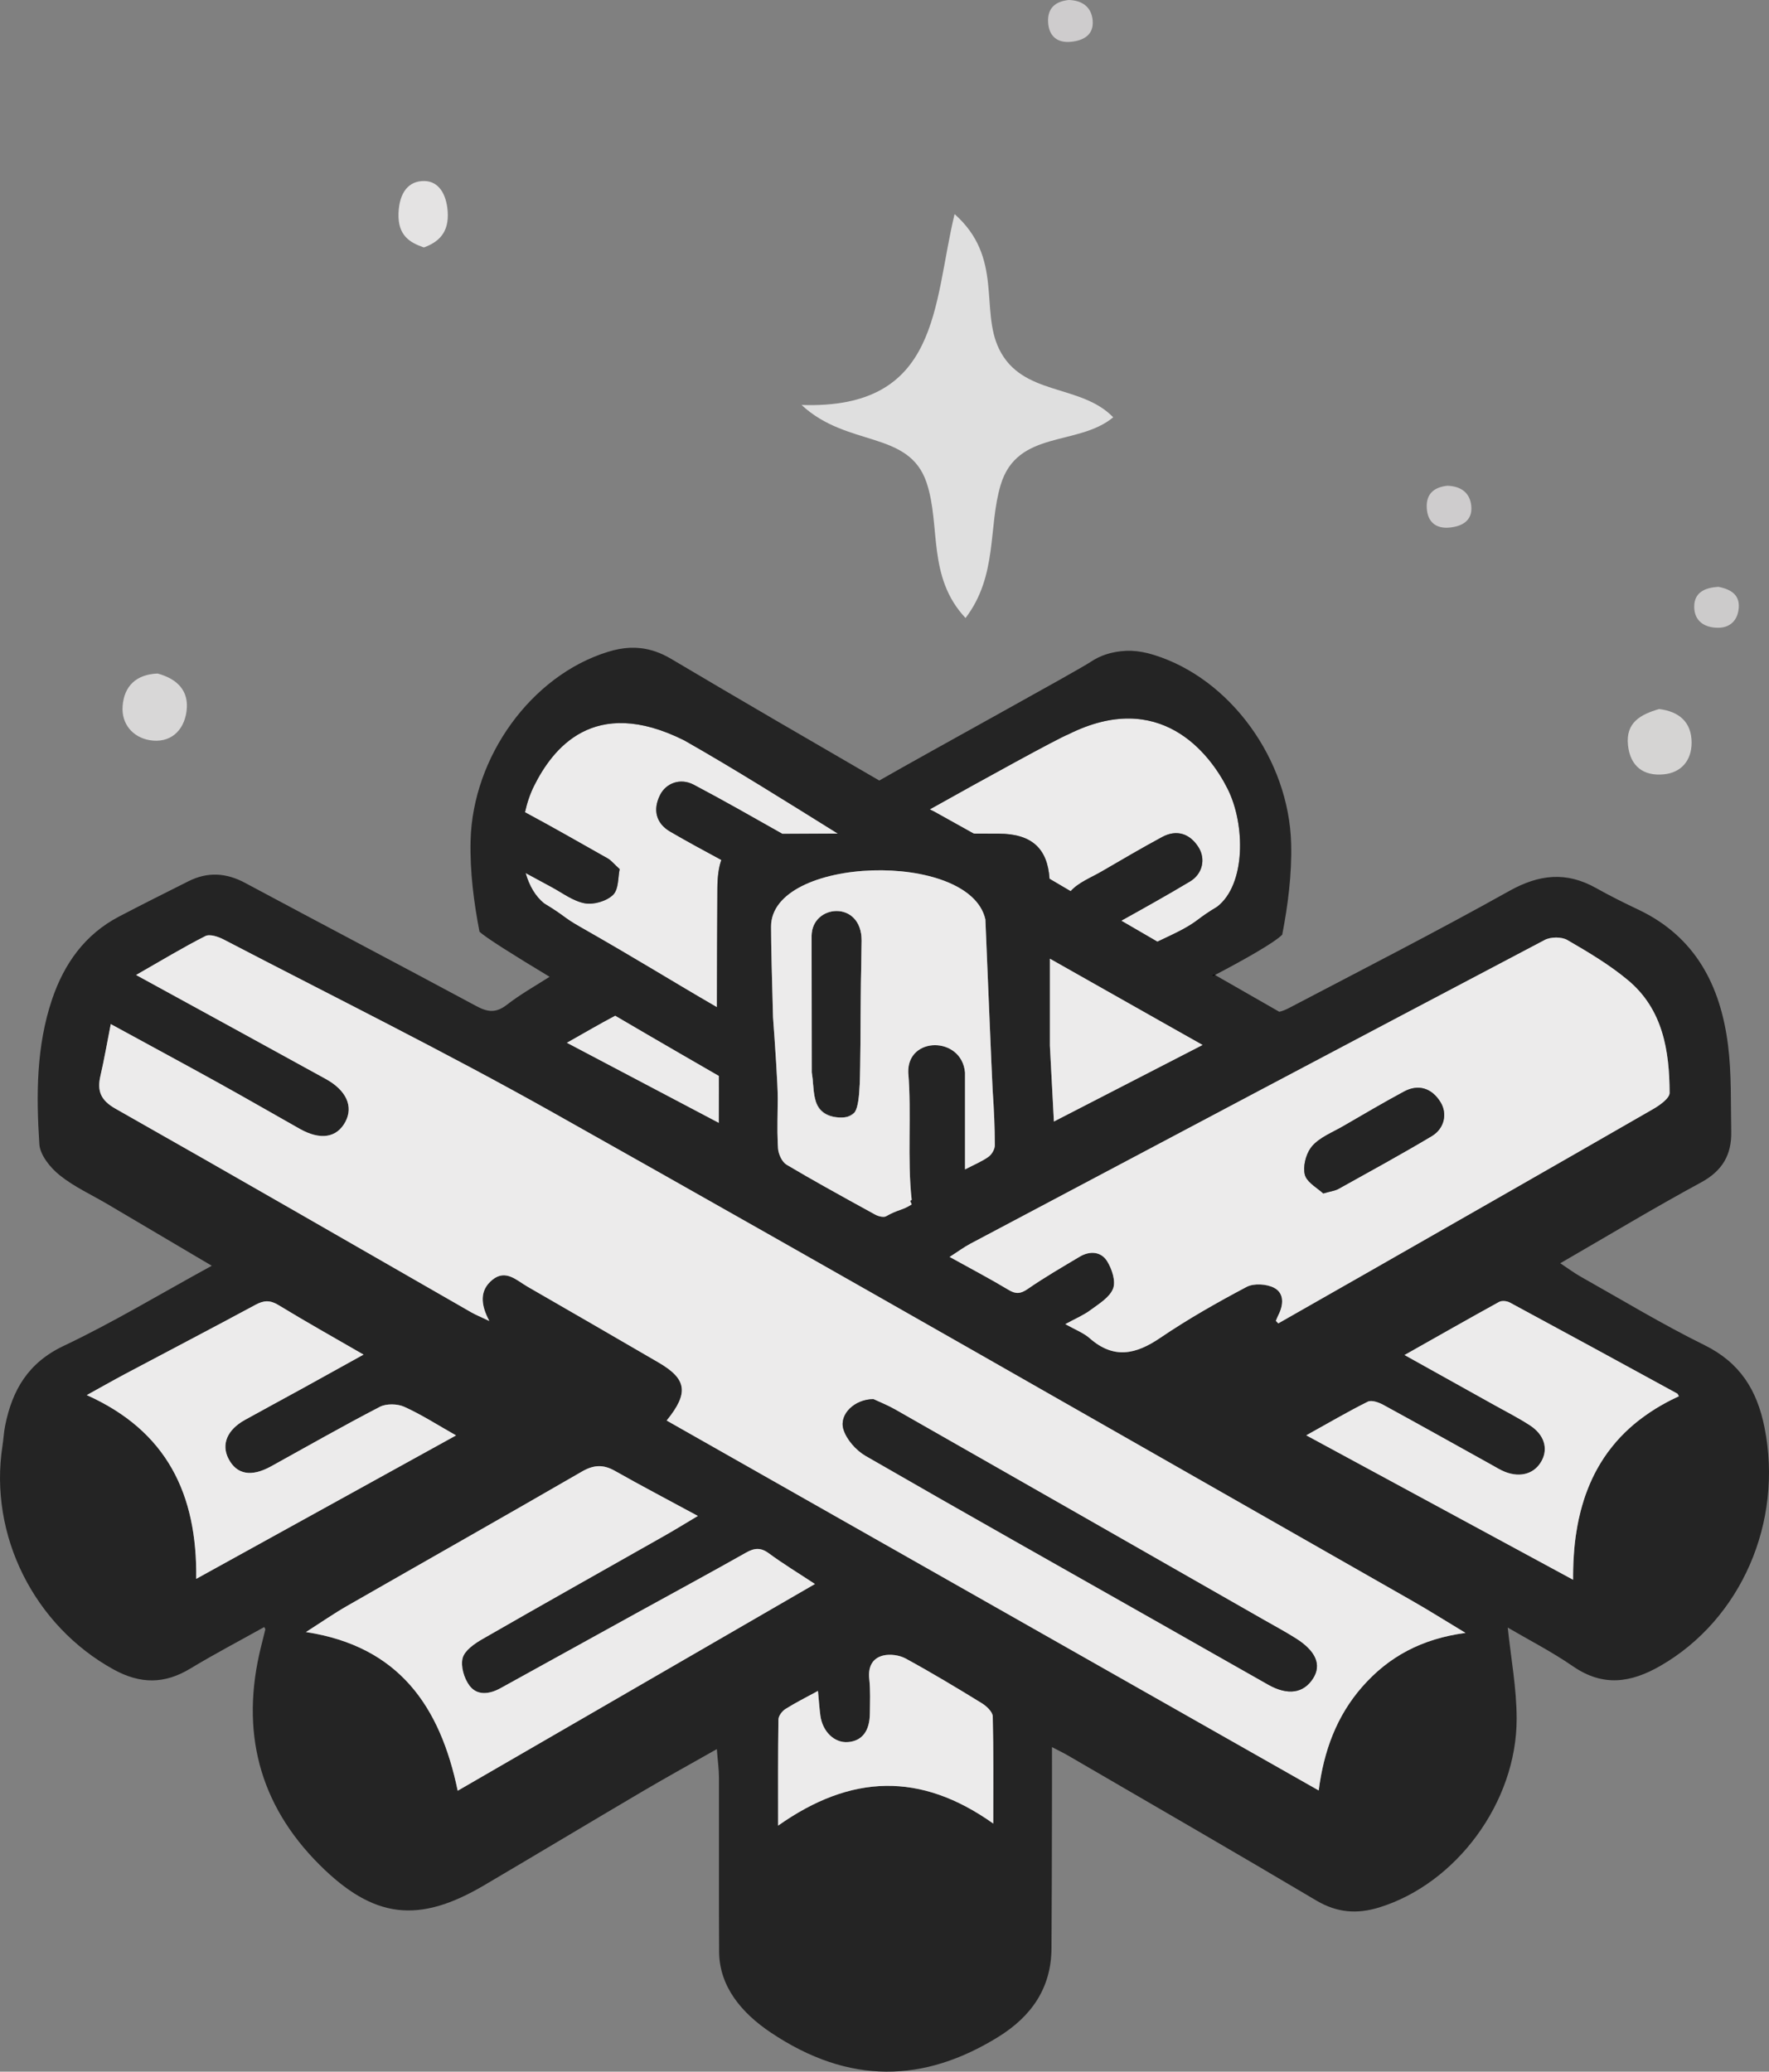 <?xml version="1.0" encoding="UTF-8"?>
<svg id="Layer_2" data-name="Layer 2" xmlns="http://www.w3.org/2000/svg" viewBox="0 0 388.85 455.35">
  <rect x="0" y="0" width="388.85" height="455.35" fill="#808080" stroke="none"/>
  <defs>
    <style>
      .cls-1 {
        fill: #e4e3e3;
      }

      .cls-1, .cls-2, .cls-3, .cls-4, .cls-5, .cls-6, .cls-7, .cls-8, .cls-9, .cls-10, .cls-11 {
        stroke-width: 0px;
      }

      .cls-2 {
        fill: #d5d4d3;
      }

      .cls-4 {
        fill: none;
      }

      .cls-5 {
        fill: #dfdfdf;
      }

      .cls-6 {
        fill: #fff;
      }

      .cls-7 {
        fill: #cecccd;
      }

      .cls-8 {
        fill: #cccbcb;
      }

      .cls-9 {
        fill: #d8d7d7;
      }

      .cls-10 {
        fill: #ecebeb;
      }

      .cls-11 {
        fill: #242424;
      }
    </style>
  </defs>
  <g id="Layer_1-2" data-name="Layer 1">
    <g>
      <path class="cls-10" d="m145.1,174.72c-1.64,3.23-.92,6.24,2.2,8.06,3.71,2.16,7.48,4.2,11.26,6.24-.59,1.64-.85,3.69-.87,6.19-.06,8.72-.08,17.45-.1,26.18-11.2-6.5-16.88-10.15-30.17-17.72-3.66-2.08-3.22-2.34-7.74-5.06-1.99-1.55-3.35-3.94-4.14-6.72,1.9,1.03,3.81,2.06,5.71,3.09,2.41,1.3,4.75,3.11,7.33,3.57,1.96.35,4.81-.5,6.2-1.88,1.25-1.25,1.06-3.96,1.43-5.64-1.31-1.19-1.87-1.92-2.6-2.34-6.06-3.42-12.09-6.88-18.21-10.16.46-2.09,1.13-4.07,2-5.8,4-8,13-20,33-10,10.97,6.23,22.39,13.41,33.76,20.49-4.06.01-8.12.03-12.18.06-6.47-3.65-12.93-7.35-19.5-10.81-2.94-1.54-6.08-.34-7.38,2.25Z"/>
      <path class="cls-6" d="m189.4,206.73c-.54,26.48.2,35.02-1.49,37.7-.53.83-1.28,1.1-2.36,1.17-.02,0-.04.01-.07,0-.34.05-.7.05-1.08.02-3.68-.07-4.85-2.02-5.32-4.44-.03-.16-.06-.33-.09-.49-.03-.18-.06-.35-.08-.53-.02-.19-.05-.38-.07-.58-.02-.21-.04-.41-.06-.62-.1-1.09-.16-2.2-.35-3.22t-.03-30.01c0-7,11-8,11,1Z"/>
      <path class="cls-10" d="m267.57,199.28c-4.52,2.72-4.03,3.06-7.74,5.06-1.29.69-3.23,1.61-5.42,2.64-2.64-1.53-5.31-3.08-7.94-4.61,5.06-2.81,10.12-5.64,15.09-8.61,2.85-1.7,3.45-5,1.93-7.47-1.9-3.08-4.85-4.04-8.03-2.32-4.49,2.42-8.89,5.01-13.31,7.58-2.34,1.36-5.08,2.4-6.81,4.33-1.63-.96-3.18-1.88-4.64-2.73h0c-.45-6.74-3.98-9.88-11.14-9.91-1.84-.01-3.69-.01-5.53-.02l-8.45-4.71-.26-.14c-.31-.15-.59-.3-.86-.43-.03-.01-.05-.03-.08-.04,11.8-6.61,28.18-15.62,30.47-16.5,20-10,31,4,35,12,3.92,7.83,4,21-2.28,25.88Z"/>
      <path class="cls-5" d="m176.17,89.01c30.59,1.04,28.87-22.16,33.66-41.95,10.75,9.52,5.57,20.96,9.77,29.62,5.08,10.47,17.91,7.6,25.1,15.04-7.74,6.44-21.09,2.68-24.74,14.86-2.78,9.26-.59,19.88-7.72,29.26-8.5-9.04-5.41-20.34-8.56-29.74-3.88-11.6-17.41-7.69-27.5-17.1Z"/>
      <path class="cls-9" d="m34.62,148.03c4.23,1.15,7,3.71,6.38,8.31-.6,4.45-3.72,7.11-8.16,6.34-3.59-.63-6.17-3.49-5.89-7.45.32-4.43,2.98-6.99,7.67-7.19Z"/>
      <path class="cls-1" d="m93.17,54.39c-3.01-1.05-5.75-2.55-5.57-7.52.17-4.63,2.26-7.15,5.71-7.08,3.08.06,4.8,2.79,5.09,6.62.37,4.81-2.11,6.84-5.22,7.98Z"/>
      <path class="cls-2" d="m364.73,155.85c4.25.53,7.1,2.77,7.11,7.38,0,3.92-2.28,6.61-6.14,6.97-4.4.42-7.36-1.73-7.85-6.44-.51-4.96,2.77-6.73,6.87-7.92Z"/>
      <path class="cls-7" d="m234.97,0c2.94.1,4.94,1.54,5.21,4.47.3,3.24-2.08,4.46-4.78,4.72-2.96.29-4.85-1.21-5.01-4.31-.17-3.14,1.64-4.59,4.59-4.89Z"/>
      <path class="cls-8" d="m377.76,128.99c2.86.57,4.93,1.89,4.37,5.21-.41,2.43-2.07,3.8-4.52,3.78-2.98-.02-5.18-1.49-5.2-4.6-.01-3.27,2.49-4.23,5.35-4.4Z"/>
      <path class="cls-11" d="m178.4,205.73q.01,30.01.03,30.01c.19,1.02.25,2.13.35,3.22.02.21.04.41.06.62.02.2.05.39.07.58.02.18.05.35.08.53.03.16.06.33.09.49.47,2.42,1.64,4.37,5.32,4.44.39,0,.75,0,1.08-.02.03.01.05,0,.07,0,1.08-.07,1.83-.34,2.36-1.17,1.69-2.68.95-11.22,1.49-37.7,0-9-11-8-11-1Zm0,0q.01,30.01.03,30.01c.19,1.02.25,2.13.35,3.22.02.21.04.41.06.62.02.2.05.39.07.58.02.18.05.35.08.53.03.16.06.33.09.49.47,2.42,1.64,4.37,5.32,4.44.39,0,.75,0,1.08-.02.03.01.05,0,.07,0,1.08-.07,1.83-.34,2.36-1.17,1.69-2.68.95-11.22,1.49-37.7,0-9-11-8-11-1Z"/>
      <path class="cls-11" d="m387.87,313.79c-1.65-8.29-5.41-14.29-13.23-18.15-9.27-4.57-18.14-9.95-27.16-15.02-1.44-.81-2.78-1.81-4.51-2.96,10.64-6.15,20.67-12.2,30.97-17.78,4.69-2.54,6.71-6.1,6.61-11.13-.13-6.36.09-12.78-.71-19.06-1.65-13.03-7.14-23.8-19.72-29.76-3.15-1.49-6.28-3.05-9.32-4.76-6.5-3.63-12.45-3.01-19,.64-15.99,8.94-32.31,17.28-48.54,25.79-.58.3-1.33.62-2.05.79-2.77-1.57-7.92-4.52-14.13-8.09-.14.08-.29.16-.43.23-.06-.04-.13-.08-.19-.12l.41-.23c.07.04.14.08.21.12,6.42-3.37,12.91-7.01,14.77-8.85,1.2-6.18,2.15-13.18,1.96-20.06-.49-18.4-13.32-36.22-30.17-41.44-1.69-.53-3.3-.83-4.89-.9-.8-.03-1.59,0-2.38.09-2.22.26-4.48.89-6.63,2.34-2.84,1.91-35.03,19.53-46.46,26.08-15.29-8.87-30.57-17.73-45.77-26.75-2.23-1.32-4.41-2.08-6.63-2.34-.79-.09-1.58-.12-2.38-.09-1.59.07-3.2.37-4.89.9-16.85,5.22-29.68,23.04-30.17,41.44-.18,6.88.76,13.88,1.96,20.06,1.24,1.22,7.43,5.11,15.41,9.92-3.33,2.1-6.53,3.93-9.41,6.16-2.38,1.84-4.2,1.62-6.67.29-16.9-9.09-33.9-18-50.81-27.07-4.18-2.25-8.25-2.5-12.46-.4-5.12,2.57-10.24,5.13-15.32,7.79-7.5,3.93-12.04,10.36-14.69,18.17-3.5,10.36-3.49,21.14-2.8,31.85.16,2.39,2.4,5.16,4.44,6.8,3.17,2.56,7,4.29,10.54,6.38,7.38,4.35,14.75,8.72,22.92,13.54-11.51,6.3-21.78,12.51-32.57,17.62-7.81,3.7-11.28,9.71-12.85,17.52-.29,1.46-.36,2.97-.59,4.45-3.04,19.66,7,39.54,24.4,49.13,5.89,3.25,11.21,3.26,16.89-.18,5.31-3.21,10.82-6.09,16.25-9.13.14.31.26.43.24.53-.32,1.31-.66,2.62-.98,3.94-4.51,18.31-.51,34.43,12.91,47.8,11.92,11.88,21.77,12.96,36.14,4.51,11.72-6.9,23.37-13.9,35.09-20.8,5.1-3,10.3-5.87,16.09-9.15.2,2.66.47,4.49.47,6.31.03,12.74-.04,25.48.03,38.21.04,7.7,4.99,13.5,11.33,17.76,17.31,11.62,33.77,11.03,50,1,7.32-4.52,11.66-10.75,11.73-19.42.07-9.61.08-19.22.1-28.84.02-4.95.01-9.89.01-15.46,1.57.82,2.55,1.28,3.47,1.82,18.22,10.6,36.47,21.13,54.6,31.88,4.56,2.7,8.93,3.07,13.9,1.53,16.85-5.22,30.17-23.03,30.17-41.44,0-6.72-1.27-13.43-1.96-20.06,4.54,2.66,9.67,5.29,14.37,8.53,6.58,4.52,12.67,3.63,19.19-.12,17.76-10.23,27.04-31.62,22.89-52.36Zm-48.32-107.19c1.33-.7,3.71-.72,4.98.02,4.61,2.67,9.26,5.43,13.34,8.84,7.64,6.38,9.1,15.45,9.13,24.75,0,1.2-2.16,2.72-3.62,3.56-20.74,11.94-41.52,23.79-62.3,35.66-6.7,3.82-13.4,7.63-20.1,11.45-.18-.19-.35-.37-.53-.56.18-.42.34-.86.55-1.27,1.15-2.24,1.32-4.79-.91-5.98-1.64-.87-4.46-1.05-6.05-.22-6.49,3.43-12.92,7.08-18.99,11.2-5.38,3.66-10.22,4.74-15.5.11-1.36-1.2-3.18-1.88-5.38-3.12,2.17-1.19,3.99-1.94,5.52-3.08,1.86-1.37,4.23-2.79,4.98-4.73.64-1.64-.26-4.35-1.33-6.05-1.32-2.1-3.77-2.29-5.99-.97-3.85,2.29-7.74,4.55-11.42,7.09-1.58,1.09-2.63,1.19-4.26.2-4.04-2.43-8.23-4.62-12.93-7.23,1.79-1.14,3.12-2.14,4.57-2.91,42.06-22.3,84.12-44.59,126.24-66.76Zm-108.77,23.23c0-6.37,0-12.74,0-19.11,6.82,3.87,14.49,8.23,21.14,12,.9.52,1.77,1.02,2.63,1.5.52.3,1.03.59,1.53.87.04.03.09.05.13.07,2.55,1.39,5.18,2.89,8.13,4.52-.03.02-.06.03-.09.05-10.66,5.49-20.71,10.66-31.15,16.04-.48.24-.96.49-1.44.74l-.88-16.68Zm4.07-68.43c20-10,31,4,35,12,3.92,7.83,4,21-2.28,25.88-4.52,2.72-4.03,3.06-7.74,5.06-1.29.69-3.23,1.61-5.42,2.64-2.64-1.53-5.31-3.08-7.94-4.61,5.06-2.81,10.12-5.64,15.09-8.61,2.85-1.7,3.45-5,1.93-7.47-1.9-3.08-4.85-4.04-8.03-2.32-4.49,2.42-8.89,5.01-13.31,7.58-2.34,1.36-5.08,2.4-6.81,4.33-1.63-.96-3.18-1.88-4.64-2.73h0c-.45-6.74-3.98-9.88-11.14-9.91-1.84-.01-3.69-.01-5.53-.02l-8.45-4.71-.26-.14c-.31-.15-.59-.3-.86-.43-.03-.01-.05-.03-.08-.04,11.8-6.61,28.18-15.62,30.47-16.5Zm-18.25,40.7c.42,9.96,1.39,33.7,1.59,37.38.01.1.01.21.02.32.27,3.96.46,7.93.47,11.9.01.87-.66,2.04-1.39,2.56-1.47,1.05-3.2,1.75-5.17,2.78v-21.31c-.72-8-12.72-8-12.47,0,.75,9-.25,19,.75,28-.11.07-.22.15-.33.22.1.26.21.52.33.78-2.1,1.35-2.95,1.08-5.6,2.59-.56.32-1.7.03-2.38-.33-3.71-2.04-7.43-4.07-11.12-6.15-2.82-1.58-5.62-3.19-8.4-4.84-1.01-.6-1.79-2.32-1.88-3.58-.02-.36-.04-.72-.06-1.08-.15-3.24-.02-6.51,0-9.76v-.18c0-3.1-.59-11.66-1.04-17.83v-.02c-.23-8.1-.43-16-.43-19.84-.09-15.6,43.74-16.92,47.11-1.61Zm-96.92-3.49c-1.99-1.55-3.35-3.94-4.14-6.72,1.9,1.03,3.81,2.06,5.71,3.09,2.41,1.3,4.75,3.11,7.33,3.57,1.96.35,4.81-.5,6.2-1.88,1.25-1.25,1.06-3.96,1.43-5.64-1.31-1.19-1.87-1.92-2.6-2.34-6.06-3.42-12.09-6.88-18.21-10.16.46-2.09,1.13-4.07,2-5.8,4-8,13-20,33-10,10.97,6.23,22.39,13.41,33.76,20.49-4.06.01-8.12.03-12.18.06-6.47-3.65-12.93-7.35-19.5-10.81-2.94-1.54-6.08-.34-7.38,2.25-1.64,3.23-.92,6.24,2.2,8.06,3.71,2.16,7.48,4.2,11.26,6.24-.59,1.64-.85,3.69-.87,6.19-.06,8.72-.08,17.45-.1,26.18-11.2-6.5-16.88-10.15-30.17-17.72-3.66-2.08-3.22-2.34-7.74-5.06Zm38.34,40.83c0,2.36-.02,4.79-.02,7.36-11.45-6.04-22.14-11.67-33.39-17.6,3.9-2.2,7.24-4.16,10.62-5.94,4.9,2.87,9.8,5.73,14.19,8.27,3.21,1.86,6.14,3.55,8.59,4.96.01.97.01,1.95.01,2.95Zm-114.89,107.59c.25-18.64-6.47-32.51-24.06-40.39,3.02-1.66,5.68-3.18,8.38-4.62,9.57-5.08,19.18-10.09,28.71-15.23,1.84-1,3.22-1.06,5.07.07,5.94,3.63,12.01,7.02,18.68,10.88-4.76,2.64-9.02,5.01-13.29,7.36-4.25,2.34-8.53,4.64-12.77,6.99-3.93,2.18-5.26,5.39-3.61,8.56,1.79,3.45,5,4.04,9.32,1.66,7.96-4.39,15.86-8.91,23.93-13.09,1.44-.74,3.85-.69,5.37-.01,3.79,1.71,7.32,3.99,11.39,6.29-19.29,10.65-37.98,20.96-57.12,31.53Zm57.48,46.57c-3.84-18.45-12.83-31.73-33.36-34.88,3.34-2.13,6.13-4.07,9.08-5.76,17.19-9.85,34.44-19.6,51.59-29.52,2.6-1.5,4.7-1.59,7.26-.14,5.84,3.31,11.8,6.42,18.22,9.9-2.72,1.62-5.01,3.04-7.36,4.37-13.33,7.56-26.7,15.05-39.98,22.69-1.74,1-3.91,2.49-4.36,4.16-.48,1.8.3,4.46,1.48,6.05,1.69,2.29,4.41,1.92,6.8.61,9.93-5.47,19.85-10.96,29.78-16.44,8.08-4.45,16.19-8.84,24.22-13.37,1.87-1.06,3.26-1.17,5.06.17,3.08,2.27,6.36,4.26,10.1,6.72-26.52,15.35-52.43,30.34-78.53,45.44Zm117.72,7.21c-15.99-11.36-31.27-10.87-47.29.46,0-8.2-.04-15.76.07-23.32.01-.79.8-1.84,1.52-2.3,2.18-1.38,4.51-2.54,7.17-3.99.2,2.04.3,3.71.52,5.37.47,3.58,3.09,6.09,6.04,5.88,3.13-.23,4.83-2.42,4.85-6.36.02-2.5.14-5.01-.13-7.48-.3-2.65.63-4.59,3.06-5.19,1.52-.37,3.56-.09,4.94.66,5.68,3.1,11.24,6.44,16.75,9.83,1.03.64,2.36,1.89,2.39,2.89.19,7.66.11,15.34.11,23.55Zm81.16-30.12c-5.71,6.49-8.51,14.2-9.62,22.85-47.94-27.2-95.57-54.22-143.33-81.31,4.97-6.11,4.39-9.16-1.78-12.75-9.59-5.57-19.18-11.14-28.8-16.67-2.39-1.37-4.8-3.92-7.75-1.49-2.76,2.27-2.62,5.33-.65,9.03-1.82-.87-2.93-1.31-3.95-1.89-26.06-14.95-52.08-29.97-78.22-44.77-3.23-1.83-4.08-3.86-3.32-7.19.83-3.58,1.45-7.2,2.28-11.41,8.48,4.63,16.24,8.81,23.95,13.08,5.89,3.26,11.72,6.64,17.58,9.94,4.54,2.56,8.16,1.99,10.04-1.54,1.79-3.36.24-6.9-4.31-9.41-12.33-6.8-24.69-13.54-37.04-20.31-1.27-.69-2.54-1.39-4.66-2.55,5.54-3.16,10.29-6.05,15.23-8.55,1-.51,2.89.15,4.11.79,24.11,12.56,48.5,24.61,72.18,37.92,63.16,35.5,126.01,71.54,188.97,107.39,3.66,2.08,7.22,4.34,11.74,7.06-9.64,1.29-16.86,5.21-22.65,11.78Zm69.54-63.79c-.38.17-.75.35-1.12.54-.24.11-.47.22-.7.34-.24.12-.48.24-.71.37-.18.09-.37.19-.55.3-.35.18-.69.38-1.03.58-.3.17-.6.35-.89.53-.93.57-1.82,1.17-2.67,1.79-1.5,1.08-2.88,2.24-4.15,3.48-.7.68-1.38,1.4-2.01,2.13-.25.28-.48.57-.7.85-.16.18-.3.36-.43.54-.25.31-.49.62-.72.94-.26.36-.52.73-.77,1.11-.18.27-.36.55-.53.83-.07.1-.13.2-.19.3-.16.26-.31.52-.46.78-.02.02-.03.03-.03.05-.15.25-.29.5-.43.76-.67,1.24-1.27,2.52-1.8,3.84-.13.3-.24.6-.35.9-.21.55-.41,1.11-.59,1.68-.15.45-.28.89-.41,1.35-.11.38-.22.77-.32,1.16-.03.09-.05.18-.07.28-.12.46-.23.93-.33,1.4-.02.08-.04.16-.06.25-.09.43-.18.87-.26,1.31-.08.43-.15.86-.22,1.3-.28,1.69-.47,3.42-.58,5.2-.07.99-.12,1.98-.14,3-.02.8-.03,1.62-.02,2.44-19.54-10.57-38.73-20.96-58.66-31.75,4.91-2.72,9.14-5.21,13.52-7.39.82-.41,2.38.13,3.36.66,7.98,4.35,15.91,8.8,23.86,13.21.98.55,1.94,1.15,2.98,1.56,3.47,1.35,6.57.35,8.07-2.52,1.4-2.68.51-5.65-2.58-7.68-2.49-1.63-5.17-2.98-7.78-4.44-6.38-3.56-12.77-7.11-19.83-11.05,7.36-4.15,14.04-7.96,20.78-11.67.6-.33,1.73-.22,2.37.13,12.28,6.62,24.52,13.3,36.76,19.99.02.01.05.03.07.05s.03.04.05.06c.08.09.13.21.19.33.03.06.06.12.09.17h-.01Z"/>
      <path class="cls-10" d="m310.4,351.85c-62.96-35.85-125.81-71.89-188.97-107.39-23.68-13.31-48.07-25.36-72.18-37.92-1.22-.64-3.11-1.3-4.11-.79-4.94,2.5-9.69,5.39-15.23,8.55,2.12,1.16,3.39,1.86,4.66,2.55,12.35,6.77,24.71,13.51,37.04,20.31,4.55,2.51,6.1,6.05,4.31,9.41-1.88,3.53-5.5,4.1-10.04,1.54-5.86-3.3-11.69-6.68-17.58-9.94-7.71-4.27-15.47-8.45-23.95-13.08-.83,4.21-1.45,7.83-2.28,11.41-.76,3.33.09,5.36,3.32,7.19,26.14,14.8,52.16,29.82,78.22,44.77,1.02.58,2.13,1.02,3.95,1.89-1.97-3.7-2.11-6.76.65-9.03,2.95-2.43,5.36.12,7.75,1.49,9.62,5.53,19.21,11.1,28.8,16.67,6.17,3.59,6.75,6.64,1.78,12.75,47.76,27.09,95.39,54.11,143.33,81.31,1.11-8.65,3.91-16.36,9.62-22.85,5.79-6.57,13.01-10.49,22.65-11.78-4.52-2.72-8.08-4.98-11.74-7.06Zm-21.76,17.04c-2.1,3.31-5.56,3.83-9.88,1.39-7.72-4.35-15.4-8.74-23.11-13.11-21.8-12.36-43.64-24.64-65.36-37.16-2.12-1.23-4.25-3.62-4.92-5.9-.96-3.29,2.51-6.57,6.61-6.57,1.27.6,3.13,1.33,4.84,2.31,26.97,15.36,53.91,30.75,80.87,46.14,2.38,1.36,4.8,2.66,7.12,4.12,4.43,2.78,5.71,5.81,3.83,8.78Z"/>
      <path class="cls-10" d="m357.87,215.46c-4.08-3.41-8.73-6.17-13.34-8.84-1.27-.74-3.65-.72-4.98-.02-42.12,22.17-84.18,44.46-126.24,66.76-1.45.77-2.78,1.77-4.57,2.91,4.7,2.61,8.89,4.8,12.93,7.23,1.63.99,2.68.89,4.26-.2,3.68-2.54,7.57-4.8,11.42-7.09,2.22-1.32,4.67-1.13,5.99.97,1.07,1.7,1.97,4.41,1.33,6.05-.75,1.94-3.12,3.36-4.98,4.73-1.53,1.14-3.35,1.89-5.52,3.08,2.2,1.24,4.02,1.92,5.38,3.12,5.28,4.63,10.12,3.55,15.5-.11,6.07-4.12,12.5-7.77,18.99-11.2,1.59-.83,4.41-.65,6.05.22,2.23,1.19,2.06,3.74.91,5.98-.21.41-.37.85-.55,1.27.18.19.35.37.53.56,6.7-3.82,13.4-7.63,20.1-11.45,20.78-11.87,41.56-23.72,62.3-35.66,1.46-.84,3.62-2.36,3.62-3.56-.03-9.3-1.49-18.37-9.13-24.75Zm-43.16,34.26c-6.74,4.02-13.63,7.78-20.49,11.6-.74.41-1.65.51-3.35,1-.18-.17-.39-.35-.62-.53-1.29-1.04-3.09-2.16-3.44-3.63-.42-1.73.18-4.26,1.28-5.82.11-.16.23-.31.35-.45,1.73-1.96,4.5-3.01,6.86-4.39,4.42-2.56,8.82-5.16,13.32-7.58,3.18-1.71,6.12-.75,8.02,2.33,1.53,2.46.92,5.77-1.93,7.47Z"/>
      <path class="cls-10" d="m179.14,348.16c-26.52,15.35-52.43,30.34-78.53,45.44-3.84-18.45-12.83-31.73-33.36-34.88,3.34-2.13,6.13-4.07,9.08-5.76,17.19-9.85,34.44-19.6,51.59-29.52,2.6-1.5,4.7-1.59,7.26-.14,5.84,3.31,11.8,6.42,18.22,9.9-2.72,1.62-5.01,3.04-7.36,4.37-13.33,7.56-26.7,15.05-39.98,22.69-1.74,1-3.91,2.49-4.36,4.16-.48,1.8.3,4.46,1.48,6.05,1.69,2.29,4.41,1.92,6.8.61,9.93-5.47,19.85-10.96,29.78-16.44,8.08-4.45,16.19-8.84,24.22-13.37,1.87-1.06,3.26-1.17,5.06.17,3.08,2.27,6.36,4.26,10.1,6.72Z"/>
      <path class="cls-10" d="m369.03,306.9c-.38.17-.75.35-1.12.54-.24.11-.47.22-.7.34-.24.12-.48.24-.71.37-.18.09-.37.19-.55.3-.35.18-.69.38-1.03.58-.3.17-.6.35-.89.53-.93.57-1.82,1.16-2.67,1.79-1.5,1.08-2.88,2.24-4.15,3.48-.7.68-1.38,1.4-2.01,2.13-.25.28-.48.57-.7.85-.16.18-.3.36-.43.54-.25.31-.49.62-.72.94-.26.36-.52.73-.77,1.11-.18.27-.36.55-.53.83-.07.1-.13.2-.19.3-.16.26-.32.52-.46.78-.02.02-.03.03-.03.05-.15.25-.29.5-.43.76-.67,1.24-1.27,2.52-1.8,3.84-.13.3-.24.6-.35.9-.21.55-.41,1.11-.59,1.68-.15.45-.28.89-.41,1.35-.11.38-.22.77-.32,1.16-.03.09-.05.18-.07.28-.12.46-.23.93-.33,1.4-.02.08-.04.16-.06.25-.09.43-.18.87-.26,1.31-.08.43-.15.86-.22,1.3-.28,1.69-.47,3.42-.58,5.2-.07.99-.12,1.98-.14,3-.02.8-.03,1.62-.02,2.44-19.54-10.57-38.73-20.96-58.66-31.75,4.91-2.72,9.14-5.21,13.52-7.39.82-.41,2.38.13,3.36.66,7.98,4.35,15.91,8.8,23.86,13.21.98.55,1.94,1.15,2.98,1.56,3.47,1.35,6.57.35,8.07-2.52,1.4-2.68.51-5.65-2.58-7.68-2.49-1.63-5.17-2.98-7.78-4.44-6.38-3.56-12.77-7.11-19.83-11.05,7.36-4.15,14.04-7.96,20.78-11.67.6-.33,1.73-.22,2.37.13,12.28,6.62,24.52,13.3,36.76,19.99.02.01.05.03.07.05s.03.04.05.06c.08.09.13.21.19.33.02.07.05.13.08.18Z"/>
      <path class="cls-10" d="m43.13,347.03c.25-18.64-6.47-32.51-24.06-40.39,3.02-1.66,5.68-3.18,8.38-4.62,9.57-5.08,19.18-10.09,28.71-15.23,1.84-1,3.22-1.06,5.07.07,5.94,3.63,12.01,7.02,18.68,10.88-4.76,2.64-9.02,5.01-13.29,7.36-4.25,2.34-8.53,4.64-12.77,6.99-3.93,2.18-5.26,5.39-3.61,8.56,1.79,3.45,5,4.04,9.32,1.66,7.96-4.39,15.86-8.91,23.93-13.09,1.44-.74,3.85-.69,5.37-.01,3.79,1.71,7.32,3.99,11.39,6.29-19.29,10.65-37.98,20.96-57.12,31.53Z"/>
      <path class="cls-10" d="m218.33,400.81c-15.99-11.36-31.27-10.87-47.29.46,0-8.2-.04-15.76.07-23.32.01-.79.8-1.84,1.52-2.3,2.18-1.38,4.51-2.54,7.17-3.99.2,2.04.3,3.71.52,5.37.47,3.58,3.09,6.09,6.04,5.88,3.13-.23,4.83-2.42,4.85-6.36.02-2.5.14-5.01-.13-7.48-.3-2.65.63-4.59,3.06-5.19,1.52-.37,3.56-.09,4.94.66,5.68,3.1,11.24,6.44,16.75,9.83,1.03.64,2.36,1.89,2.39,2.89.19,7.66.11,15.34.11,23.55Z"/>
      <path class="cls-6" d="m184.4,245.62c-3.68-.07-4.85-2.02-5.32-4.44.51,2.29,1.71,4.14,5.32,4.44Z"/>
      <path class="cls-6" d="m187.91,244.43c-.53.83-1.28,1.1-2.36,1.17.93-.12,1.7-.5,2.36-1.17Z"/>
      <path class="cls-10" d="m158.02,239.44c0,2.36-.02,4.79-.02,7.36-11.45-6.04-22.14-11.67-33.39-17.6,3.9-2.2,7.24-4.16,10.62-5.94,4.9,2.87,9.8,5.73,14.19,8.27,3.21,1.86,6.14,3.55,8.59,4.96.01.97.01,1.95.01,2.95Z"/>
      <path class="cls-11" d="m191.98,307.53c1.28.6,3.13,1.34,4.84,2.31,26.97,15.36,53.92,30.75,80.87,46.14,2.38,1.36,4.8,2.66,7.12,4.12,4.44,2.79,5.71,5.82,3.84,8.78-2.1,3.31-5.56,3.83-9.88,1.4-7.71-4.35-15.4-8.75-23.1-13.11-21.8-12.36-43.65-24.65-65.36-37.17-2.12-1.22-4.25-3.62-4.92-5.89-.96-3.29,2.51-6.58,6.6-6.58Z"/>
      <path class="cls-11" d="m314.71,249.72c-6.74,4.02-13.63,7.78-20.49,11.6-.74.41-1.65.51-3.35,1-.18-.17-.39-.35-.62-.53-1.29-1.04-3.09-2.16-3.44-3.63-.42-1.73.18-4.26,1.28-5.82.11-.16.23-.31.35-.45,1.73-1.96,4.5-3.01,6.86-4.39,4.42-2.56,8.82-5.16,13.32-7.58,3.18-1.71,6.12-.75,8.02,2.33,1.53,2.46.92,5.77-1.93,7.47Z"/>
      <line class="cls-4" x1="121.12" y1="214.51" x2="119.4" y2="213.73"/>
      <path class="cls-10" d="m218.21,239.8c-.01-.11-.01-.22-.02-.32-.2-3.68-1.17-27.42-1.59-37.38-3.37-15.31-47.2-13.99-47.11,1.61,0,3.84.2,11.74.43,19.84v.02c.45,6.17,1.04,14.73,1.04,17.83v.18c-.02,3.25-.15,6.52,0,9.76.02.36.04.72.06,1.08.09,1.26.87,2.98,1.88,3.58,2.78,1.65,5.58,3.26,8.4,4.84,3.69,2.08,7.41,4.11,11.12,6.15.68.36,1.82.65,2.38.33,2.65-1.51,3.5-1.24,5.6-2.59-.12-.26-.23-.52-.33-.78.11-.07.22-.15.33-.22-1-9,0-19-.75-28-.25-8,11.75-8,12.47,0v21.31c1.97-1.03,3.7-1.73,5.17-2.78.73-.52,1.4-1.69,1.39-2.56-.01-3.97-.2-7.94-.47-11.9Zm-30.3,4.63c-.53.83-1.28,1.1-2.36,1.17-.02,0-.04.01-.07,0-.34.05-.7.05-1.08.02-3.68-.07-4.85-2.02-5.32-4.44-.03-.16-.06-.33-.09-.49-.03-.18-.06-.35-.08-.53-.02-.19-.05-.38-.07-.58-.02-.21-.04-.41-.06-.62-.1-1.09-.16-2.2-.35-3.22t-.03-30.01c0-7,11-8,11,1-.54,26.48.2,35.02-1.49,37.7Z"/>
      <line class="cls-4" x1="269.4" y1="212.73" x2="266.87" y2="214.18"/>
      <path class="cls-10" d="m264.34,229.68s-.06.03-.09.05c-10.66,5.49-20.71,10.66-31.15,16.04-.48.24-.96.49-1.44.74l-.88-16.68c0-6.37,0-12.74,0-19.11l33.56,18.96Z"/>
      <path class="cls-3" d="m267.08,214.3c-.14.08-.29.16-.43.23-.06-.04-.13-.08-.19-.12l.41-.23c.07.04.14.08.21.12Z"/>
      <path class="cls-7" d="m318.2,106.77c2.94.1,4.94,1.54,5.21,4.47.3,3.24-2.08,4.46-4.78,4.72-2.96.29-4.85-1.21-5.01-4.31-.17-3.14,1.64-4.59,4.59-4.89Z"/>
      <path class="cls-3" d="m267.08,214.3c-.14.08-.29.16-.43.23-.06-.04-.13-.08-.19-.12l.41-.23c.07.04.14.08.21.12Z"/>
    </g>
  </g>
</svg>